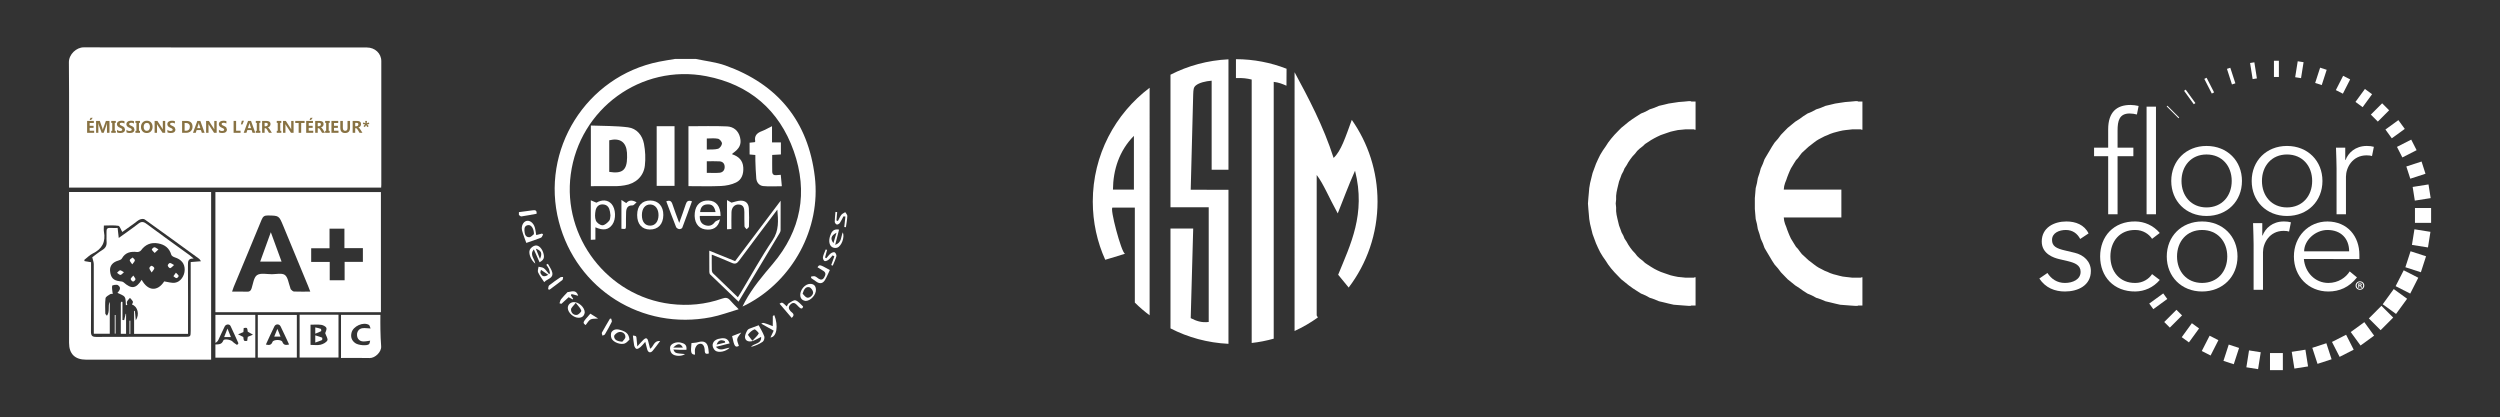 <?xml version="1.0" encoding="utf-8"?>
<!-- Generator: Adobe Illustrator 16.0.0, SVG Export Plug-In . SVG Version: 6.00 Build 0)  -->
<!DOCTYPE svg PUBLIC "-//W3C//DTD SVG 1.1//EN" "http://www.w3.org/Graphics/SVG/1.1/DTD/svg11.dtd">
<svg version="1.1" id="圖層_1" xmlns="http://www.w3.org/2000/svg" xmlns:xlink="http://www.w3.org/1999/xlink" x="0px" y="0px"
	 width="510.334px" height="85.223px" viewBox="0 0 510.334 85.223" enable-background="new 0 0 510.334 85.223"
	 xml:space="preserve">
<rect x="0" y="0" width="510.334" height="85.223" fill="#333333" stroke="none"/>
<g>
	<path fill="#FFFFFF" d="M142.075,12.037c1.996,0.428,4.066,0.642,5.97,1.319c10.713,3.82,16.93,11.397,18.284,22.716
		c1.265,10.576-4.506,21.19-13.944,26.108c-0.195,0.102-0.398,0.19-0.816,0.395c0.23-0.461,0.357-0.729,0.504-0.992
		c1.535-2.84,3.599-5.262,5.687-7.727c5.75-6.787,7.233-14.631,4.27-23.009c-2.979-8.409-9.08-13.611-17.861-15.299
		C130.885,13,118.301,22.206,116.51,35.59c-1.718,12.832,7.549,24.87,20.356,26.454c3.605,0.445,7.144,0.111,10.57-1.098
		c0.676-0.238,1.141-0.199,1.609,0.357c0.475,0.569,1.026,1.079,1.746,1.821c-1.949,0.572-3.769,1.265-5.642,1.629
		c-14.07,2.747-27.459-5.676-31.065-19.488c-3.832-14.655,5.567-29.68,20.44-32.669c1.078-0.218,2.166-0.375,3.254-0.561
		C139.213,12.037,140.642,12.037,142.075,12.037z"/>
	<path fill="#FFFFFF" d="M105.926,43.304c0.92-0.121,1.846-0.242,2.771-0.369c0.492-0.066,0.928-0.074,0.836,0.701
		c-1.022,0.186-2.062,0.391-3.106,0.545c-0.15,0.021-0.332-0.188-0.5-0.291C105.926,43.695,105.926,43.5,105.926,43.304z"/>
	<path fill="#FFFFFF" d="M140.536,37.998c0-4.127,0-8.145,0-12.23c2.646,0,5.273-0.086,7.89,0.036
		c1.311,0.062,2.311,0.865,2.639,2.234c0.34,1.404-0.09,2.282-1.496,3.258c-0.049,0.033-0.065,0.107-0.119,0.194
		c1.314,0.426,2.183,1.235,2.277,2.687c0.08,1.299-0.291,2.49-1.459,3.067c-0.93,0.456-2.043,0.672-3.086,0.724
		C145.013,38.072,142.833,37.998,140.536,37.998z M144.282,35.283c0.922,0,1.763,0.056,2.586-0.017
		c0.648-0.059,1.062-0.491,1.062-1.179c0.004-0.688-0.387-1.111-1.06-1.151c-0.852-0.051-1.713-0.014-2.59-0.014
		C144.282,33.729,144.282,34.436,144.282,35.283z M144.282,30.527c0.828-0.038,1.595,0.042,2.285-0.156
		c0.363-0.104,0.791-0.684,0.81-1.067c0.02-0.329-0.457-0.911-0.802-0.982c-0.729-0.153-1.512-0.047-2.293-0.047
		C144.282,29.045,144.282,29.687,144.282,30.527z"/>
	<path fill="#FFFFFF" d="M120.615,38.004c0-4.157,0-8.156,0-12.38c2.556,0.104,5.09,0.047,7.582,0.365
		c1.789,0.229,2.935,1.632,3.26,3.369c0.275,1.445,0.351,2.984,0.183,4.445c-0.254,2.222-1.916,3.698-4.142,4.032
		c-0.512,0.078-1.03,0.154-1.547,0.16C124.197,38.016,122.447,38.004,120.615,38.004z M124.365,35.086
		c2.672,0.428,3.613-0.356,3.644-2.943c0.002-0.325,0.006-0.652-0.021-0.977c-0.154-2.167-1.43-3.068-3.623-2.529
		C124.365,30.763,124.365,32.903,124.365,35.086z"/>
	<path fill="#FFFFFF" d="M157.594,25.76c0,1.193,0,2.21,0,3.307c0.674,0,1.217,0,1.813,0c0,0.845,0,1.609,0,2.46
		c-0.555,0.03-1.125,0.062-1.776,0.1c0,1.156-0.021,2.287,0.004,3.417c0.012,0.579,0.362,0.787,0.918,0.705
		c0.246-0.037,0.498-0.04,0.828-0.063c0.067,0.753,0.133,1.446,0.219,2.329c-1.32,0-2.576,0.089-3.801-0.031
		c-0.797-0.078-1.332-0.727-1.414-1.539c-0.117-1.19-0.138-2.392-0.188-3.589c-0.016-0.385-0.006-0.771-0.006-1.215
		c-0.399-0.037-0.744-0.069-1.174-0.108c0-0.782,0-1.566,0-2.402c0.369-0.039,0.719-0.074,1.051-0.109
		c0.039-0.071,0.113-0.132,0.103-0.179c-0.23-1.141,0.356-1.705,1.354-2.074C156.177,26.52,156.784,26.156,157.594,25.76z"/>
	<path fill="#FFFFFF" d="M134.051,25.757c1.235,0,2.403,0,3.646,0c0,4.042,0,8.088,0,12.189c-1.195,0-2.383,0-3.646,0
		C134.051,33.891,134.051,29.871,134.051,25.757z"/>
	<path fill="#FFFFFF" d="M150.758,61.578c-1.979-1.891-3.881-3.707-5.771-5.532c-0.121-0.116-0.188-0.344-0.188-0.52
		c-0.021-1.396-0.015-2.793-0.015-4.355c1.81,0.729,3.502,1.414,5.279,2.132c3.078-4.084,6.152-8.162,9.293-12.328
		c0,2.114,0.002,4.082-0.012,6.049c0,0.184-0.088,0.383-0.187,0.547C156.392,52.195,153.616,56.817,150.758,61.578z M158.681,42.789
		c-2.613,3.478-5.246,6.941-7.828,10.443c-0.453,0.615-0.832,0.721-1.516,0.408c-1.279-0.586-2.599-1.076-4.045-1.664
		c0,1.196-0.011,2.196,0.014,3.196c0.004,0.205,0.094,0.466,0.233,0.604c1.664,1.625,3.349,3.235,5.082,4.905
		c0.236-0.382,0.435-0.677,0.613-0.978c2.137-3.561,4.146-7.209,6.465-10.65C159.056,47.047,158.868,44.992,158.681,42.789z"/>
	<path fill="#FFFFFF" d="M121.54,46.402c0,0.836,0,1.637,0,2.508c-0.344,0.017-0.614,0.027-0.938,0.043c0-2.66,0-5.254,0-8.066
		c0.41,0.178,0.727,0.311,1.148,0.488c1.137-0.668,2.299-0.612,3.082,0.254c0.883,0.978,0.965,3.103,0.163,4.22
		C124.224,46.926,123.17,47.109,121.54,46.402z M124.615,43.953c-0.043-0.322-0.069-0.547-0.104-0.77
		c-0.129-0.767-0.486-1.353-1.318-1.447c-0.893-0.104-1.451,0.426-1.611,1.213c-0.133,0.67-0.184,1.455,0.052,2.066
		c0.176,0.453,0.86,0.965,1.332,0.973c0.463,0.012,1.024-0.502,1.389-0.922C124.594,44.789,124.552,44.273,124.615,43.953z"/>
	<path fill="#FFFFFF" d="M142.853,44.078c-0.047,1.021,0.324,1.642,1.113,1.898c0.766,0.246,1.444,0.086,1.965-0.648
		c0.172-0.238,0.576-0.312,1.047-0.551c-0.332,1.666-1.469,2.312-3.102,2.039c-1.438-0.242-2.242-1.566-2.048-3.363
		c0.181-1.684,1.207-2.592,2.849-2.518c1.526,0.068,2.416,1.188,2.416,3.143C145.708,44.078,144.323,44.078,142.853,44.078z
		 M146.072,43.289c-0.242-1.199-0.699-1.608-1.668-1.569c-0.912,0.041-1.391,0.534-1.488,1.569
		C143.943,43.289,144.97,43.289,146.072,43.289z"/>
	<path fill="#FFFFFF" d="M132.659,46.851c-1.633-0.017-2.602-1.123-2.592-2.97c0.004-1.889,1.004-2.972,2.715-2.949
		c1.617,0.021,2.644,1.181,2.625,2.968C135.386,45.758,134.359,46.863,132.659,46.851z M131.032,43.91
		c-0.006,1.359,0.633,2.164,1.711,2.152c1.004-0.01,1.656-0.826,1.683-2.104c0.022-1.295-0.662-2.201-1.683-2.217
		C131.697,41.724,131.036,42.562,131.032,43.91z"/>
	<path fill="#FFFFFF" d="M148.407,40.837c0.402,0.233,0.711,0.409,0.916,0.53c0.611-0.143,1.217-0.39,1.832-0.407
		c1.049-0.03,1.646,0.532,1.713,1.587c0.07,1.23,0.058,2.47,0.021,3.703c-0.006,0.185-0.312,0.361-0.48,0.541
		c-0.149-0.196-0.422-0.389-0.434-0.592c-0.049-0.973-0.012-1.949-0.027-2.926c-0.008-0.767-0.153-1.461-1.112-1.527
		c-0.836-0.059-1.476,0.56-1.513,1.547c-0.043,1.131-0.012,2.267-0.012,3.461c-0.336,0.021-0.584,0.031-0.902,0.047
		C148.407,44.859,148.407,42.961,148.407,40.837z"/>
	<path fill="#FFFFFF" d="M136.01,41.096c0.723-0.277,1.059-0.053,1.27,0.622c0.396,1.229,0.875,2.428,1.371,3.782
		c0.484-1.369,0.943-2.575,1.336-3.803c0.195-0.603,0.492-0.878,1.267-0.604c-0.652,1.8-1.293,3.607-1.98,5.398
		c-0.059,0.158-0.43,0.307-0.629,0.275c-0.234-0.031-0.555-0.22-0.635-0.422C137.316,44.609,136.676,42.853,136.01,41.096z"/>
	<path fill="#FFFFFF" d="M126.855,46.699c0-1.863,0-3.734,0-5.884c0.408,0.264,0.67,0.435,0.99,0.646
		c0.401-0.504,1.055-0.771,2.106-0.159c-0.33,0.264-0.584,0.637-0.828,0.629c-0.975-0.039-1.266,0.543-1.311,1.325
		c-0.057,0.939-0.012,1.882-0.031,2.822C127.767,46.787,127.758,46.787,126.855,46.699z"/>
	<path fill="#FFFFFF" d="M155.372,68.77c-0.655,0.328-1.176,0.668-1.741,0.846c-0.63,0.193-1.38,0.078-1.531-0.614
		c-0.107-0.484,0.188-1.13,0.477-1.603c0.164-0.277,0.65-0.379,1.004-0.527c0.363-0.155,0.744-0.276,1.294-0.477
		c0.354,0.68,0.836,1.438,1.141,2.26c0.111,0.299-0.062,0.924-0.316,1.103c-0.709,0.496-1.52,0.836-2.408,1.062
		C153.888,70.024,155.47,70.285,155.372,68.77z M153.588,69.563c0.596-0.648,1.051-1.016,1.293-1.492
		c0.059-0.115-0.705-0.903-0.879-0.836c-0.511,0.195-0.97,0.621-1.298,1.068C152.631,68.406,153.146,68.949,153.588,69.563z"/>
	<path fill="#FFFFFF" d="M109.463,47.986c0.391-0.1,0.784-0.203,1.18-0.307c0.074,0.061,0.147,0.118,0.223,0.18
		c-0.143,0.229-0.229,0.582-0.434,0.662c-0.982,0.396-1.992,0.721-2.996,1.067c-0.305-0.877-0.65-1.688-0.863-2.534
		c-0.223-0.888,0.228-1.767,0.867-1.949c0.654-0.187,1.406,0.326,1.711,1.254C109.316,46.867,109.357,47.414,109.463,47.986z
		 M108.991,47.793c0.029-1.062-0.521-1.862-1.08-1.844c-0.653,0.021-0.895,0.465-0.86,1.055c0.043,0.664,0.139,1.416,0.973,1.423
		C108.4,48.426,108.775,47.945,108.991,47.793z"/>
	<path fill="#FFFFFF" d="M131.722,69.78c-0.412,0.463-0.666,0.808-0.982,1.074c-0.227,0.189-0.569,0.412-0.805,0.361
		c-0.209-0.043-0.422-0.435-0.479-0.699c-0.133-0.664-0.178-1.346-0.26-2.027c0.711,0.099,0.707,0.099,0.756,0.734
		c0.035,0.438,0.088,0.871,0.146,1.488c0.516-0.56,0.862-0.982,1.258-1.361c0.428-0.414,0.793-0.432,0.953,0.26
		c0.125,0.523,0.266,1.041,0.406,1.58c0.737-0.42,0.694-1.67,2.051-1.588c-0.592,0.781-1.023,1.418-1.523,1.996
		c-0.45,0.52-0.922,0.395-1.123-0.262C131.982,70.88,131.883,70.41,131.722,69.78z"/>
	<path fill="#FFFFFF" d="M160.603,62.555c0.141-0.228,0.221-0.521,0.414-0.638c0.438-0.27,1.027-0.729,1.387-0.608
		c0.584,0.203,1.043,0.801,1.535,1.254c0.031,0.029-0.09,0.309-0.195,0.375c-0.098,0.059-0.312,0.026-0.41-0.051
		c-0.25-0.199-0.475-0.441-0.694-0.677c-0.402-0.418-0.82-0.512-1.267-0.069c-0.44,0.438-0.457,0.848-0.026,1.352
		c0.285,0.338,1.121,0.656,0.266,1.402c-0.854-1-1.664-1.945-2.479-2.902C159.676,61.66,159.676,61.66,160.603,62.555z"/>
	<path fill="#FFFFFF" d="M170.49,49.984c1.379-0.467,1.156-1.678,1.556-2.559c0.418,0.973-0.242,2.807-1.138,3.129
		c-0.27,0.098-0.649,0.073-0.916-0.045c-0.688-0.314-0.897-1.257-0.537-2.349c0.263-0.799,0.64-1.506,1.828-1.291
		C171.023,47.89,170.779,48.845,170.49,49.984z M170.758,47.508c-1.142,0.597-1.295,1.234-0.627,2.125
		C170.333,48.945,170.517,48.332,170.758,47.508z"/>
	<path fill="#FFFFFF" d="M109.267,53.812c-0.842-0.65-1.457-2.074-1.111-2.836c0.178-0.386,0.689-0.781,1.107-0.854
		c0.746-0.135,1.457,0.679,1.703,1.715c0.192,0.826,0.012,1.248-0.824,1.705c-0.379-0.852-0.756-1.696-1.168-2.629
		C108.032,52.004,109.142,52.84,109.267,53.812z M110.232,52.859c0.512-1.168,0.277-1.695-0.852-2.103
		C109.665,51.461,109.907,52.06,110.232,52.859z"/>
	<path fill="#FFFFFF" d="M128.491,69.328c-0.225,0.195-0.533,0.613-0.938,0.781c-0.83,0.334-2.34-0.209-2.715-1.016
		c-0.181-0.383-0.191-1.09,0.051-1.383c0.565-0.693,1.403-0.5,2.151-0.224C127.763,67.751,128.385,68.149,128.491,69.328z
		 M127.032,69.755c0.164-0.234,0.627-0.603,0.633-0.974c0.005-0.723-0.643-1.098-1.272-1.008c-0.396,0.06-1.023,0.551-1.027,0.855
		C125.359,69.363,125.988,69.68,127.032,69.755z"/>
	<path fill="#FFFFFF" d="M164.474,61.438c-0.641-0.09-1.103-0.435-1.117-1.234c-0.016-1.074,1-2.24,1.994-2.254
		c0.795-0.012,1.189,0.426,1.207,1.195C166.594,60.172,165.508,61.397,164.474,61.438z M163.842,59.951
		c0.227,0.219,0.487,0.639,0.854,0.789c0.521,0.213,1.383-0.514,1.285-1.119c-0.062-0.381-0.465-0.93-0.799-0.996
		C164.484,58.487,164.103,59.037,163.842,59.951z"/>
	<path fill="#FFFFFF" d="M112.275,55.84c-0.07-0.312-0.094-0.647-0.219-0.938c-0.131-0.309-0.359-0.574-0.543-0.855
		c0.108-0.065,0.213-0.135,0.324-0.2c0.312,0.596,0.772,1.157,0.901,1.791c0.248,1.219-1.055,1.268-1.646,1.958
		c-0.451-0.695-0.935-1.313-1.252-2.005c-0.142-0.303,0.055-0.758,0.098-1.145c0.367,0.096,0.805,0.098,1.084,0.309
		c0.402,0.304,0.686,0.763,1.018,1.152C112.118,55.883,112.197,55.863,112.275,55.84z M111.915,56.097
		c-0.623-0.427-1.051-0.72-1.483-1.013c-0.039,0.228-0.185,0.509-0.099,0.672C110.583,56.238,110.904,56.719,111.915,56.097z"/>
	<path fill="#FFFFFF" d="M148.935,70.098c-0.902,0.227-1.771,0.443-2.785,0.699c0.883,1.055,1.857,0.239,2.801,0.188
		c-0.754,0.781-2.299,1.109-2.959,0.572c-0.313-0.256-0.588-0.846-0.521-1.219c0.16-0.881,0.93-1.17,1.748-1.271
		C147.991,68.969,148.638,69.117,148.935,70.098z M146.282,70.348c0.586-0.141,1.166-0.277,1.754-0.418
		c-0.026-0.098-0.049-0.199-0.069-0.297C147.271,69.321,146.652,69.344,146.282,70.348z"/>
	<path fill="#FFFFFF" d="M140.12,71.408c-0.518,0-0.967,0.007-1.412-0.002c-0.409-0.01-0.817-0.039-1.266-0.062
		c0.367,0.762,0.367,0.762,2.398,0.934c-0.629,0.488-2.125,0.508-2.699-0.115c-0.287-0.305-0.426-0.936-0.336-1.35
		c0.156-0.688,1.25-1.09,2.146-0.881C139.631,70.091,140.275,70.341,140.12,71.408z M137.435,70.953c0.783,0,1.367,0,1.961,0
		C138.95,70.067,138.333,70.02,137.435,70.953z"/>
	<path fill="#FFFFFF" d="M119.368,63.75c-0.082,0.644-0.442,1.103-1.237,1.117c-1.021,0.023-2.188-1.016-2.224-1.967
		c-0.026-0.674,0.519-1.213,1.234-1.232C118.131,61.645,119.342,62.723,119.368,63.75z M117.529,61.817
		c-0.483,0.645-0.961,0.996-0.965,1.35c-0.01,0.679,0.512,1.203,1.203,1.113c0.352-0.045,0.953-0.666,0.893-0.869
		C118.517,62.914,118.056,62.51,117.529,61.817z"/>
	<path fill="#FFFFFF" d="M166.877,54.556c0.416-0.601,0.416-0.601,2.52,0.565c-0.324,0.679-0.604,1.388-0.988,2.034
		c-0.416,0.695-1.022,0.855-1.729,0.365c-0.371-0.258-0.742-0.517-1.109-0.771c0-0.102,0.008-0.198,0.008-0.301
		c0.259-0.02,0.531-0.115,0.759-0.047c0.27,0.082,0.495,0.301,0.737,0.465c0.453,0.31,0.863,0.289,1.152-0.209
		c0.273-0.469,0.473-0.963-0.137-1.352C167.704,55.062,167.316,54.828,166.877,54.556z"/>
	<path fill="#FFFFFF" d="M141.877,72.399c-0.826-0.035-0.927-0.412-0.724-2.367c0.439-0.055,0.892-0.051,1.303-0.176
		c1.308-0.387,1.99,0.037,2.154,1.396c0.035,0.284,0.06,0.573,0.09,0.895c-0.938,0.32-0.801-0.395-0.862-0.895
		c-0.125-0.923-0.619-1.312-1.347-0.949c-0.274,0.141-0.504,0.539-0.592,0.862C141.799,71.524,141.877,71.932,141.877,72.399z"/>
	<path fill="#FFFFFF" d="M157.275,68.891c0.223-0.465,0.43-0.908,0.656-1.391c-0.887-0.5-1.691-0.953-2.535-1.431
		c0.396-0.248,0.396-0.248,2.348,0.513c0-0.664-0.008-1.359,0.015-2.056c0-0.066,0.194-0.125,0.307-0.191
		C158.931,66.501,158.549,68.824,157.275,68.891z"/>
	<path fill="#FFFFFF" d="M172.181,44.17c-0.242,0.451-0.455,0.92-0.738,1.339c-0.127,0.18-0.436,0.362-0.619,0.325
		c-0.178-0.037-0.424-0.352-0.424-0.545c0-0.676,0.09-1.352,0.146-2.026c0.12,0.01,0.233,0.02,0.352,0.026
		c-0.051,0.572-0.104,1.146-0.152,1.719c0.099,0.033,0.199,0.066,0.302,0.101c0.229-0.422,0.412-0.881,0.698-1.256
		c0.188-0.242,0.527-0.371,0.798-0.547c0.149,0.26,0.438,0.526,0.426,0.782c-0.035,0.769-0.185,1.525-0.289,2.291
		c-0.113-0.016-0.229-0.022-0.336-0.039c0.078-0.715,0.156-1.43,0.233-2.147C172.443,44.183,172.314,44.176,172.181,44.17z"/>
	<path fill="#FFFFFF" d="M169.967,52.135c-0.275,0.299-0.513,0.639-0.824,0.877c-0.23,0.176-0.633,0.362-0.832,0.271
		c-0.199-0.094-0.375-0.549-0.324-0.799c0.107-0.539,0.371-1.045,0.568-1.564c0.096,0.029,0.186,0.06,0.279,0.091
		c-0.144,0.521-0.279,1.045-0.414,1.563c0.09,0.047,0.174,0.088,0.266,0.133c0.289-0.326,0.539-0.694,0.873-0.961
		c0.225-0.172,0.646-0.34,0.826-0.24c0.209,0.115,0.408,0.568,0.348,0.808c-0.174,0.656-0.479,1.276-0.74,1.914
		c-0.104-0.039-0.209-0.078-0.313-0.117c0.211-0.598,0.426-1.195,0.639-1.793C170.2,52.254,170.083,52.195,169.967,52.135z"/>
	<path fill="#FFFFFF" d="M114.217,61.918c0.1-0.28,0.143-0.608,0.319-0.834c0.354-0.463,0.779-0.873,1.332-1.467
		c0.523,0.055,1.707-0.734,2.16,0.764c-0.488-0.131-0.926-0.245-1.363-0.36c-0.041,0.094-0.077,0.188-0.116,0.281
		c0.147,0.229,0.301,0.465,0.452,0.694c-0.026,0.043-0.062,0.082-0.09,0.125c-0.26-0.139-0.512-0.276-0.832-0.449
		c-0.485,0.439-0.985,0.896-1.479,1.349C114.47,61.985,114.342,61.953,114.217,61.918z"/>
	<path fill="#FFFFFF" d="M111.883,59.043c0.069-0.27,0.043-0.647,0.221-0.789c0.727-0.59,1.504-1.118,2.281-1.643
		c0.141-0.096,0.373-0.049,0.565-0.068c-0.047,0.211-0.02,0.513-0.151,0.613c-0.855,0.684-1.748,1.326-2.623,1.98
		C112.075,59.106,111.982,59.074,111.883,59.043z"/>
	<path fill="#FFFFFF" d="M124.758,65.033c0.045,0.226,0.2,0.507,0.119,0.67c-0.429,0.867-0.898,1.712-1.394,2.548
		c-0.08,0.137-0.328,0.18-0.496,0.268c-0.045-0.209-0.194-0.471-0.119-0.615c0.519-0.961,1.084-1.897,1.64-2.844
		C124.594,65.052,124.67,65.044,124.758,65.033z"/>
	<path fill="#FFFFFF" d="M149.448,68.604c0.654-0.25,1.197-0.461,1.867-0.721c-0.35,0.541-0.762,0.916-0.824,1.34
		c-0.061,0.434,0.217,0.92,0.342,1.383C150.083,71.009,149.877,70.708,149.448,68.604z"/>
	<path fill="#FFFFFF" d="M119.552,66.36c-0.67-0.492-0.656-0.516,0.955-2.332c0.494,0.312,0.983,0.621,1.586,1
		c-0.638,0.062-1.168-0.02-1.549,0.188C120.15,65.428,119.911,65.923,119.552,66.36z"/>
</g>
<g>
	<path fill="#FFFFFF" d="M344.752,20.644h0.174h0.168l0.17,0.079h0.172h0.18h0.16h0.178h0.168v5.756h-0.168l-0.178-0.077h-0.16
		h-0.18h-0.172h-0.17h-0.168h-0.174h-0.693l-0.771,0.077l-0.768,0.072l-0.775,0.166l-0.686,0.157l-0.689,0.231l-0.684,0.235
		l-0.678,0.237l-0.691,0.323l-0.606,0.312l-0.677,0.384l-0.606,0.399l-0.603,0.393l-0.51,0.479l-0.604,0.47l-0.513,0.479
		l-0.422,0.546l-0.522,0.56l-0.423,0.549l-0.43,0.63l-0.354,0.631l-0.422,0.633l-0.255,0.624l-0.348,0.638l-0.254,0.709
		l-0.267,0.711l-0.172,0.709l-0.17,0.705l-0.168,0.79l-0.088,0.718v0.787l-0.084,0.784l0.084,0.785v0.789l0.088,0.713l0.168,0.783
		l0.17,0.711l0.172,0.711l0.267,0.715l0.254,0.711l0.348,0.625l0.255,0.633l0.422,0.63l0.354,0.635l0.43,0.631l0.423,0.549
		l0.522,0.553l0.422,0.548l0.513,0.483l0.604,0.465l0.51,0.478l0.603,0.396l0.606,0.39l0.677,0.405l0.606,0.31l0.691,0.312
		l0.678,0.24l0.684,0.236l0.689,0.233l0.686,0.161l0.775,0.156l0.768,0.074l0.771,0.082h0.693h0.174h0.168h0.17h0.172h0.18h0.16
		l0.178-0.082h0.168v5.764h-0.168h-0.178h-0.16h-0.18h-0.172l-0.17,0.076h-0.168h-0.174l-1.031-0.076l-1.035-0.08l-1.021-0.08
		l-1.041-0.235l-0.938-0.232l-1.033-0.242l-0.942-0.396l-0.938-0.312l-0.854-0.469l-0.949-0.402l-0.863-0.551l-0.852-0.551
		l-0.769-0.56l-0.771-0.627l-0.777-0.623l-0.688-0.713l-0.681-0.709l-0.69-0.793l-0.599-0.785l-0.512-0.793l-0.602-0.864
		l-0.523-0.865l-0.426-0.867l-0.424-0.945l-0.351-0.948l-0.35-0.949l-0.252-1.021l-0.252-1.028l-0.174-1.021l-0.087-1.026
		l-0.094-1.023l-0.082-1.105l0.082-1.104l0.094-1.024l0.087-1.021l0.174-1.028l0.252-1.023l0.252-1.022l0.35-0.948l0.351-0.953
		l0.424-0.939l0.426-0.865l0.523-0.868l0.602-0.867l0.512-0.793l0.599-0.779l0.69-0.804l0.681-0.706l0.688-0.702l0.777-0.634
		l0.771-0.632l0.769-0.552l0.852-0.557l0.863-0.551l0.949-0.396l0.854-0.468l0.938-0.314l0.942-0.396l1.033-0.238l0.938-0.231
		l1.041-0.159l1.021-0.153l1.035-0.08L344.752,20.644z M378.814,20.644h0.174h0.166l0.168,0.079h0.181h0.174h0.17h0.172h0.164v5.756
		h-0.164l-0.172-0.077h-0.17h-0.174h-0.181h-0.168h-0.166h-0.174h-0.689l-0.682,0.077l-0.686,0.072l-0.607,0.085l-0.684,0.15
		l-0.599,0.156l-0.604,0.163l-0.681,0.236l-0.52,0.236l-0.598,0.238l-0.603,0.313l-0.606,0.315l-0.507,0.313l-0.524,0.395
		l-0.506,0.395l-0.517,0.398l-0.43,0.39l-0.518,0.479l-0.429,0.389l-0.43,0.556l-0.342,0.475l-0.435,0.474l-0.342,0.545l-0.34,0.559
		l-0.34,0.553l-0.258,0.552l-0.263,0.627l-0.244,0.632l-0.188,0.553l-0.252,0.633l-0.176,0.632l-0.086,0.705h11.758v5.688h-11.758
		l0.086,0.704l0.176,0.628l0.252,0.631l0.188,0.555l0.244,0.629l0.263,0.633l0.258,0.552l0.34,0.551l0.34,0.555l0.342,0.551
		l0.435,0.478l0.342,0.471l0.43,0.551l0.429,0.39l0.518,0.483l0.43,0.396l0.517,0.385l0.506,0.397l0.524,0.392l0.507,0.322
		l0.606,0.309l0.603,0.318l0.598,0.235l0.52,0.24l0.681,0.236l0.604,0.153l0.599,0.16l0.684,0.159l0.607,0.078l0.686,0.074
		l0.682,0.082h0.689h0.174h0.166h0.168h0.181h0.174h0.17l0.172-0.082h0.164v5.764h-0.164h-0.172h-0.17h-0.174h-0.181l-0.168,0.076
		h-0.166h-0.174l-1.113-0.076l-1.024-0.08l-1.033-0.08l-1.031-0.235l-0.951-0.232l-1.021-0.242l-0.941-0.396l-0.944-0.312
		l-0.863-0.469l-0.938-0.402l-0.856-0.551l-0.771-0.551l-0.864-0.56l-0.771-0.627l-0.773-0.623l-0.688-0.713l-0.684-0.709
		l-0.599-0.793l-0.69-0.785l-0.517-0.793l-0.512-0.864l-0.516-0.865l-0.513-0.867l-0.342-0.945l-0.43-0.948l-0.256-0.949
		l-0.347-1.021l-0.174-1.028l-0.258-1.021l-0.086-1.027l-0.088-1.022v-1.105v-1.104l0.088-1.024l0.086-1.021l0.258-1.028
		l0.174-1.023l0.347-1.022l0.256-0.948l0.43-0.953l0.342-0.939l0.513-0.865l0.516-0.868l0.512-0.867l0.517-0.793l0.69-0.779
		l0.599-0.804l0.684-0.706l0.688-0.702l0.773-0.634l0.771-0.632l0.864-0.552l0.771-0.557l0.856-0.551l0.938-0.396l0.863-0.468
		l0.944-0.314l0.941-0.396l1.021-0.238l0.951-0.231l1.031-0.159l1.033-0.153l1.024-0.08L378.814,20.644z"/>
	<path fill="#FFFFFF" d="M252.299,12.08c3.637,0.006,7.121,0.702,10.332,1.952c0,0.885-0.021,2.555-0.021,3.466
		c-0.787-0.351-1.547-0.662-2.602-0.786v52.424c-1.457,0.406-2.959,0.709-4.496,0.877V16.239c-0.98-0.233-1.787-0.353-3.215-0.303
		L252.299,12.08L252.299,12.08z M250.771,70.186c-4.246-0.205-8.262-1.307-11.836-3.152V46.649h4.637l-0.508,18.292
		c1.133,0.58,2.203,0.967,3.676,0.783V46.649v-0.066v-0.045v-0.024v-0.064v-0.074v-0.063v-0.07v-0.07v-0.062v-0.066v-0.067v-0.068
		v-0.07v-0.018v-0.054v-0.072v-0.064v-0.067V45.5v-0.051v-0.012v-0.074v-0.07v-0.062v-0.082v-0.062v-0.01v-0.055v-0.066v-0.067
		v-0.068v-0.066v-0.036v-0.037v-0.064v-0.061V44.48v-0.062v-0.055v-0.014v-0.062v-0.082v-0.065v-0.066v-0.062v-0.021V43.94v-0.066
		v-0.065v-0.066v-0.074v-0.047v-0.016v-0.07v-0.078v-0.061v-0.064v-0.066v-0.009v-0.065v-0.062v-0.071V43v-0.071v-0.035v-0.58
		h-7.805V15.251c3.574-1.831,7.59-2.939,11.836-3.142v22.543h-3.432V16.471c-1.246,0.097-2.568,0.42-3.232,0.974
		c-0.477,0.401-0.492,0.821-0.535,1.805c-0.151,6.502-0.332,12.986-0.508,19.487c2.582,0,5.141,0.002,7.707,0.002V70.186
		L250.771,70.186z M264.267,14.744c2.781,5.158,5.883,10.967,7.965,17.493c1.535-1.405,2.428-4.257,3.715-7.768
		c3.312,4.711,5.254,10.469,5.254,16.676c0,6.593-2.184,12.675-5.891,17.554l-2.145-2.618c2.477-6.104,5.688-12.362,3.444-21.234
		c-1.348,3.013-2.508,6.172-3.531,8.716c-1.772-3.201-2.989-6.185-4.297-7.837v28.666l0.24,0.414c-1.49,1.07-3.076,1.99-4.756,2.764
		L264.267,14.744L264.267,14.744z M234.676,64.367c-1.06-0.799-2.076-1.652-3.019-2.602V42.375h-4.526
		c-0.724-0.16,1.832,9.328,2.473,9.345c0.539,0-2.195,0.762-3.988,1.309c-1.637-3.615-2.543-7.646-2.543-11.882
		c0-9.496,4.56-17.925,11.604-23.229L234.676,64.367L234.676,64.367z M227.191,38.699h4.279V27.73
		C228.456,30.773,227.226,34.702,227.191,38.699"/>
	<g>
		<path fill="#FFFFFF" d="M435.49,31.885h-3.223v11.854h-1.918V31.885h-2.879v-1.743h2.879v-3.721c0-3.604,1.801-4.998,4.559-4.998
			c0.549,0,1.105,0.09,1.656,0.205l-0.348,1.744c-0.466-0.117-0.99-0.206-1.48-0.206c-2.121,0-2.469,1.512-2.469,3.488v3.486h3.223
			V31.885z"/>
		<rect x="438.189" y="21.771" fill="#FFFFFF" width="1.918" height="21.967"/>
		<path fill="#FFFFFF" d="M450.426,44.088c-4.209,0-7.201-3.052-7.201-7.147s2.992-7.148,7.201-7.148
			c4.25,0,7.233,3.053,7.233,7.148S454.676,44.088,450.426,44.088 M450.426,31.535c-3.138,0-5.109,2.354-5.109,5.404
			c0,3.052,1.973,5.404,5.109,5.404c3.168,0,5.143-2.354,5.143-5.404C455.568,33.888,453.594,31.535,450.426,31.535"/>
		<path fill="#FFFFFF" d="M466.853,44.088c-4.219,0-7.207-3.052-7.207-7.147s2.988-7.148,7.207-7.148
			c4.24,0,7.236,3.053,7.236,7.148S471.094,44.088,466.853,44.088 M466.853,31.535c-3.137,0-5.113,2.354-5.113,5.404
			c0,3.052,1.978,5.404,5.113,5.404c3.164,0,5.139-2.354,5.139-5.404S470.017,31.535,466.853,31.535"/>
		<path fill="#FFFFFF" d="M476.97,34.382c0-1.218-0.062-2.266-0.117-4.24h1.891v2.525h0.06c0.547-1.449,1.973-2.876,4.354-2.876
			c0.554,0,1.021,0.061,1.429,0.178l-0.38,1.887c-0.229-0.089-0.582-0.144-1.102-0.144c-2.906,0-4.215,2.524-4.215,4.357v7.669
			h-1.918L476.97,34.382L476.97,34.382z"/>
		<path fill="#FFFFFF" d="M424.638,48.781c-0.582-1.104-1.539-1.834-2.938-1.834c-1.336,0-2.812,0.582-2.812,2.037
			c0,1.277,0.895,1.742,2.67,2.149l1.943,0.464c1.891,0.438,3.315,1.805,3.315,3.719c0,2.965-2.643,4.188-5.291,4.188
			c-2.057,0-3.955-0.729-5.229-2.647l1.653-1.133c0.791,1.223,1.974,2.035,3.574,2.035c1.572,0,3.199-0.696,3.199-2.266
			c0-1.367-1.168-1.832-2.584-2.18l-1.863-0.438c-0.928-0.229-3.486-0.987-3.486-3.571c0-2.818,2.472-4.097,5.025-4.097
			c1.891,0,3.66,0.668,4.533,2.441L424.638,48.781z"/>
		<path fill="#FFFFFF" d="M439.31,48.752c-0.635-0.989-1.885-1.805-3.396-1.805c-3.168-0.057-5.112,2.297-5.112,5.408
			c0,3.106,1.944,5.461,5.112,5.403c1.511,0,2.761-0.812,3.396-1.802l1.572,1.192c-1.334,1.565-3.144,2.324-4.967,2.354
			c-4.449,0.052-7.207-3.055-7.207-7.148c0-4.103,2.758-7.207,7.207-7.148c1.823,0.027,3.633,0.785,4.967,2.353L439.31,48.752z"/>
		<path fill="#FFFFFF" d="M449.517,59.504c-4.211,0-7.207-3.055-7.207-7.148c0-4.103,2.996-7.148,7.207-7.148
			c4.24,0,7.234,3.047,7.234,7.148C456.752,56.449,453.758,59.504,449.517,59.504 M449.517,46.947c-3.141,0-5.113,2.355-5.113,5.408
			c0,3.047,1.974,5.403,5.113,5.403c3.168,0,5.143-2.356,5.143-5.403C454.659,49.302,452.685,46.947,449.517,46.947"/>
		<path fill="#FFFFFF" d="M460.036,49.797c0-1.221-0.059-2.268-0.11-4.243h1.881v2.528h0.062c0.547-1.449,1.978-2.875,4.355-2.875
			c0.555,0,1.016,0.056,1.426,0.172l-0.375,1.892c-0.238-0.086-0.588-0.146-1.104-0.146c-2.906,0-4.218,2.527-4.218,4.355v7.672
			h-1.916V49.797z"/>
		<path fill="#FFFFFF" d="M470.299,52.875c0.229,2.734,2.295,4.883,4.994,4.883c2.036,0,3.604-1.135,4.358-2.355l1.486,1.221
			c-1.598,2.037-3.603,2.881-5.846,2.881c-4.035,0-7.029-3.055-7.029-7.148c0-4.103,2.994-7.148,6.856-7.148
			c4.132,0.027,6.511,3.078,6.511,6.799v0.869H470.299L470.299,52.875z M479.54,51.308c0-2.59-1.659-4.361-4.42-4.361
			c-2.498,0-4.77,2.123-4.77,4.361H479.54z"/>
		
			<rect x="483.998" y="63.365" transform="matrix(0.707 -0.708 0.708 0.707 96.513 362.874)" fill="#FFFFFF" width="3.632" height="3.392"/>
		<polygon fill="#FFFFFF" points="442.292,21.721 442.439,21.58 444.849,23.989 444.708,24.133 		"/>
		<polygon fill="#FFFFFF" points="486.392,62.112 488.646,59.008 491.372,60.985 489.111,64.086 		"/>
		<polygon fill="#FFFFFF" points="489.027,58.414 490.677,55.177 493.652,56.696 492.008,59.93 		"/>
		
			<rect x="491.442" y="51.582" transform="matrix(0.308 -0.951 0.951 0.308 290.599 506.025)" fill="#FFFFFF" width="3.43" height="3.327"/>
		<polygon fill="#FFFFFF" points="492.359,49.992 492.868,46.804 496.135,47.324 495.631,50.511 		"/>
		<rect x="492.974" y="42.463" fill="#FFFFFF" width="3.297" height="3.029"/>
		
			<rect x="492.586" y="37.89" transform="matrix(0.988 -0.156 0.156 0.988 -0.081 77.569)" fill="#FFFFFF" width="3.274" height="2.825"/>
		<polygon fill="#FFFFFF" points="491.213,33.984 494.322,32.971 495.124,35.468 492.021,36.479 		"/>
		
			<rect x="489.698" y="29.161" transform="matrix(0.891 -0.454 0.454 0.891 39.743 226.323)" fill="#FFFFFF" width="3.266" height="2.421"/>
		<polygon fill="#FFFFFF" points="486.947,26.44 489.59,24.519 490.896,26.314 488.247,28.233 		"/>
		<polygon fill="#FFFFFF" points="438.732,61.968 441.59,59.895 442.415,61.033 439.564,63.11 		"/>
		<polygon fill="#FFFFFF" points="441.79,65.735 444.288,63.242 445.431,64.385 442.939,66.876 		"/>
		
			<rect x="484.186" y="21.823" transform="matrix(0.707 -0.707 0.707 0.707 126.219 350.289)" fill="#FFFFFF" width="3.267" height="2.016"/>
		
			<rect x="480.671" y="18.871" transform="matrix(0.589 -0.808 0.808 0.589 182.466 398.073)" fill="#FFFFFF" width="3.272" height="1.815"/>
		
			<rect x="445.452" y="67.177" transform="matrix(0.588 -0.809 0.809 0.588 129.094 389.697)" fill="#FFFFFF" width="3.521" height="1.814"/>
		
			<rect x="476.65" y="16.493" transform="matrix(0.454 -0.891 0.891 0.454 245.73 435.6)" fill="#FFFFFF" width="3.274" height="1.613"/>
		<polygon fill="#FFFFFF" points="449.456,71.656 451.056,68.528 452.849,69.444 451.258,72.571 		"/>
		<polygon fill="#FFFFFF" points="453.881,73.669 454.961,70.337 457.072,71.024 455.986,74.352 		"/>
		
			<rect x="472.355" y="14.776" transform="matrix(0.308 -0.951 0.951 0.308 313.066 461.591)" fill="#FFFFFF" width="3.28" height="1.411"/>
		<polygon fill="#FFFFFF" points="458.558,74.977 459.103,71.526 461.491,71.906 460.95,75.356 		"/>
		
			<rect x="467.724" y="13.813" transform="matrix(0.157 -0.988 0.988 0.157 381.443 475.706)" fill="#FFFFFF" width="3.297" height="1.21"/>
		<rect x="464.189" y="12.401" fill="#FFFFFF" width="1.008" height="3.312"/>
		<rect x="463.381" y="72.071" fill="#FFFFFF" width="2.627" height="3.486"/>
		<polygon fill="#FFFFFF" points="459.316,12.859 460.191,12.719 460.708,16.008 459.84,16.146 		"/>
		
			<rect x="467.962" y="71.685" transform="matrix(0.988 -0.156 0.156 0.988 -5.706 74)" fill="#FFFFFF" width="2.822" height="3.458"/>
		<polygon fill="#FFFFFF" points="454.594,14.057 455.279,13.833 456.314,17.012 455.616,17.238 		"/>
		
			<rect x="472.381" y="70.617" transform="matrix(0.951 -0.31 0.31 0.951 0.89 150.284)" fill="#FFFFFF" width="3.022" height="3.441"/>
		<polygon fill="#FFFFFF" points="476.036,69.802 478.92,68.333 480.467,71.382 477.594,72.848 		"/>
		
			<rect x="450.851" y="15.638" transform="matrix(0.89 -0.455 0.455 0.89 41.6 207.325)" fill="#FFFFFF" width="0.525" height="3.364"/>
		<polygon fill="#FFFFFF" points="479.865,67.78 482.638,65.76 484.638,68.518 481.865,70.531 		"/>
		
			<rect x="446.93" y="18.092" transform="matrix(0.81 -0.586 0.586 0.81 73.227 265.781)" fill="#FFFFFF" width="0.405" height="3.388"/>
		<path fill="#FFFFFF" d="M481.752,57.424c0.491,0,0.879,0.384,0.879,0.865c0,0.492-0.388,0.871-0.888,0.871
			c-0.491,0-0.889-0.379-0.889-0.871c0-0.481,0.396-0.865,0.889-0.865H481.752z M481.74,57.602c-0.383,0-0.668,0.309-0.668,0.688
			c0,0.386,0.285,0.689,0.68,0.689c0.373,0.006,0.656-0.306,0.656-0.689c0-0.379-0.283-0.688-0.664-0.688H481.74z M481.603,58.738
			h-0.199v-0.859c0.08-0.02,0.189-0.034,0.336-0.034c0.164,0,0.234,0.026,0.297,0.069c0.054,0.039,0.084,0.105,0.084,0.185
			c0,0.102-0.071,0.172-0.182,0.207v0.012c0.088,0.027,0.137,0.092,0.16,0.211c0.024,0.133,0.047,0.184,0.061,0.211h-0.213
			c-0.027-0.035-0.039-0.109-0.065-0.207c-0.021-0.094-0.074-0.137-0.181-0.137h-0.098V58.738L481.603,58.738z M481.611,58.252
			h0.094c0.113,0,0.203-0.037,0.203-0.125c0-0.082-0.059-0.135-0.186-0.135l-0.111,0.012V58.252z"/>
	</g>
</g>
<g>
	<g>
		<path fill="#FFFFFF" d="M77.806,38.293c-21.267,0-42.439,0-63.713,0c0-0.353,0-0.658,0-0.965c0-8.206,0.041-16.412-0.029-24.616
			c-0.014-1.611,1.523-3.049,3.016-3.047C36.35,9.706,55.622,9.691,74.896,9.694c1.645,0,2.941,1.207,2.941,2.779
			c0.012,8.425,0.004,16.852,0,25.275C77.838,37.904,77.82,38.058,77.806,38.293z M23.017,24.452
			c-0.465-0.022-1.092-0.227-1.547-0.028c-0.437,0.192-0.691,0.797-1.021,1.21c-0.729-1.233-0.729-1.233-1.19-1.126
			c0,0.76,0,1.494,0,2.231c0.069,0.002,0.145,0.005,0.213,0.009c0.065-0.327,0.133-0.653,0.217-1.102
			c0.305,0.473,0.529,0.825,0.83,1.297c0.275-0.559,0.457-0.934,0.705-1.429c0.07,0.508,0.127,0.862,0.176,1.189
			c0.621,0,1.146,0,1.619,0C23.017,25.921,23.017,25.221,23.017,24.452z M26.288,26.036c-0.002,0.081-0.008,0.163-0.014,0.245
			c-0.336,0.028-0.668,0.058-1.004,0.086c-0.002,0.106-0.008,0.213-0.008,0.32c0.422,0,0.844,0,1.266,0c0.474,0,0.945,0,1.383,0
			c0-0.755,0-1.48,0-2.243c-0.524-0.033-1.094-0.138-1.645-0.075c-0.348,0.039-0.664,0.329-0.994,0.507
			c0.184,0.287,0.355,0.59,0.572,0.855C25.95,25.866,26.138,25.936,26.288,26.036z M66.267,24.37
			c-0.258,0.024-0.516,0.051-0.748,0.072c0,0.719,0,1.346,0,1.974c-0.135,0.006-0.268,0.014-0.404,0.02
			c-0.021-0.355-0.127-0.734-0.039-1.062c0.177-0.664-0.053-0.96-0.698-0.997c-0.271-0.016-0.543-0.004-0.783-0.004
			c0,0.857,0,1.617,0,2.377c0.062,0.004,0.127,0.008,0.19,0.013c0.105-0.281,0.218-0.563,0.382-1
			c0.493,1.059,1.245,1.163,2.102,0.958C66.267,25.952,66.267,25.229,66.267,24.37z M51.497,24.402c0,0.727,0,1.366,0,2.004
			c-0.077,0.013-0.155,0.025-0.229,0.039c-0.203-0.544-0.4-1.09-0.604-1.633c-0.168-0.442-0.571-0.687-0.823-0.268
			c-0.388,0.649-0.56,1.428-0.806,2.105c0.65-0.122,1.119-0.322,1.562-0.267c0.561,0.07,1.098,0.349,1.672,0.545
			c0-1.01,0-1.756,0-2.527C52.029,24.402,51.784,24.402,51.497,24.402z M58.736,26.875c0.062-0.066,0.123-0.136,0.185-0.205
			c0-0.761,0-1.521,0-2.281c-0.082,0.003-0.162,0.005-0.238,0.007c-0.058,0.369-0.105,0.736-0.168,1.169
			c-0.504-0.47-0.935-0.871-1.486-1.385c0,1.073,0,1.814,0,2.558c0.094,0.011,0.188,0.021,0.281,0.032
			c0.078-0.429,0.162-0.854,0.26-1.366C57.986,25.927,58.363,26.401,58.736,26.875z M31.09,26.741
			c0.094-0.002,0.186-0.005,0.278-0.007c0.058-0.396,0.115-0.793,0.189-1.263c0.49,0.521,0.891,0.957,1.465,1.565
			c0-1.111,0-1.877,0-2.644c-0.092-0.011-0.186-0.02-0.279-0.028c-0.078,0.434-0.149,0.867-0.233,1.324
			c-0.584-0.316-0.554-1.368-1.42-1.292C31.09,25.256,31.09,25.999,31.09,26.741z M72.497,27.036
			c0.058-0.127,0.109-0.252,0.162-0.378c0.025-0.515,0.111-1.037,0.047-1.537c-0.036-0.265-0.303-0.609-0.551-0.706
			c-0.307-0.123-0.701-0.029-1.024-0.029c0,0.867,0,1.609,0,2.355c0.077,0.018,0.155,0.034,0.233,0.053
			c0.119-0.288,0.238-0.575,0.476-1.14C72.111,26.227,72.302,26.632,72.497,27.036z M41.926,25.367
			c0.514,0.574,0.93,1.038,1.485,1.66c0-1.106,0-1.873,0-2.64c-0.088-0.006-0.18-0.012-0.27-0.018
			c-0.066,0.41-0.129,0.82-0.203,1.282c-0.469-0.51-0.871-0.947-1.424-1.55c0,1.103,0,1.867,0,2.63
			c0.092,0.008,0.182,0.016,0.27,0.022C41.829,26.327,41.872,25.899,41.926,25.367z M36.568,26.75
			c0.801,0.055,1.557,0.139,1.902-0.631c0.153-0.348,0.18-1.051-0.027-1.202c-0.49-0.361-1.146-0.493-1.875-0.768
			C36.568,25.198,36.568,25.934,36.568,26.75z M54.323,26.788c0.035-0.646,0.123-1.201,0.068-1.741
			c-0.025-0.235-0.305-0.556-0.539-0.634c-0.324-0.107-0.711-0.027-1.025-0.027c0,0.865,0,1.608,0,2.354
			c0.072,0.011,0.144,0.021,0.216,0.034c0.104-0.284,0.209-0.568,0.327-0.891C53.736,26.228,54.058,26.534,54.323,26.788z
			 M40.988,26.508c-0.178-0.494-0.399-1.135-0.637-1.771c-0.182-0.511-0.58-0.547-0.799-0.137c-0.349,0.651-0.543,1.385-0.734,1.906
			C39.594,26.508,40.249,26.508,40.988,26.508z M30.54,25.383c0-0.522-0.307-0.994-1.084-1.036c-0.725-0.04-1.231,0.459-1.239,1.21
			c-0.013,0.742,0.364,1.184,1.098,1.262C30.015,26.89,30.519,26.354,30.54,25.383z M62.191,25.222
			c-0.01-0.087-0.025-0.177-0.037-0.265c0.271-0.104,0.551-0.208,0.75-0.285c-0.102-0.334-0.186-0.604-0.262-0.847
			c-0.305,0.246-0.623,0.498-0.955,0.762c0,0.675,0,1.407,0,2.23c0.504-0.049,0.92-0.091,1.334-0.132
			c0.002-0.075,0.002-0.147,0.002-0.223c-0.283-0.104-0.566-0.205-1.035-0.372c0.438-0.25,0.709-0.401,1.111-0.63
			C62.687,25.354,62.441,25.289,62.191,25.222z M68.935,24.389c-0.125,0.014-0.248,0.027-0.367,0.042
			c0.07,0.753-0.373,1.622,0.406,2.199c0.258,0.191,1.018,0.105,1.234-0.135c0.549-0.61,0.319-1.388,0.049-2.117
			c-0.207,0.254-0.213,0.535-0.299,0.792c-0.125,0.387-0.308,0.756-0.468,1.133c-0.146-0.396-0.313-0.787-0.442-1.189
			C68.974,24.885,68.97,24.632,68.935,24.389z M17.331,24.394c0,0.813,0,1.55,0,2.409c0.5-0.039,0.937-0.071,1.373-0.105
			c0.002-0.079,0.004-0.158,0.004-0.237c-0.282-0.1-0.573-0.197-1.065-0.364c0.451-0.247,0.721-0.396,1.084-0.598
			c-0.381-0.144-0.633-0.24-1.094-0.413c0.471-0.228,0.744-0.358,1.02-0.49c-0.01-0.066-0.022-0.135-0.037-0.2
			C18.189,24.394,17.763,24.394,17.331,24.394z M66.743,26.813c0.543-0.043,0.972-0.079,1.398-0.115
			c0.004-0.07,0.006-0.141,0.012-0.213c-0.289-0.104-0.58-0.208-1.065-0.384c0.438-0.247,0.704-0.399,1.055-0.598
			c-0.367-0.147-0.623-0.249-1.084-0.434c0.479-0.207,0.744-0.324,1.012-0.441c-0.012-0.055-0.021-0.108-0.033-0.165
			c-0.422,0-0.846,0-1.293,0C66.743,25.219,66.743,25.933,66.743,26.813z M34.075,24.912c0.398-0.1,0.683-0.172,0.974-0.242
			c-0.031-0.123-0.058-0.246-0.088-0.368c-0.437,0.131-1.08,0.126-1.271,0.417c-0.58,0.896,0.658,0.886,0.939,1.538
			c-0.412,0.049-0.754,0.088-1.31,0.151c0.676,0.544,1.293,0.597,1.644,0.138C35.659,25.639,34.49,25.51,34.075,24.912z
			 M43.859,26.374c0.553,0.661,1.178,0.603,1.525,0.182c0.766-0.924-0.574-1.032-0.816-1.648c0.328-0.095,0.609-0.175,0.889-0.257
			c-0.03-0.116-0.061-0.233-0.092-0.35c-0.422,0.114-1.037,0.093-1.229,0.368c-0.638,0.91,0.645,0.939,0.914,1.614
			C44.656,26.312,44.345,26.337,43.859,26.374z M23.105,26.372c0.688,0.588,1.295,0.631,1.658,0.184
			c0.738-0.926-0.566-1.042-0.853-1.662c0.355-0.083,0.646-0.152,0.938-0.222c-0.017-0.108-0.033-0.22-0.051-0.328
			c-0.427,0.084-1.021,0.021-1.24,0.278c-0.801,0.96,0.66,0.961,0.84,1.668C24.017,26.313,23.704,26.333,23.105,26.372z
			 M59.454,24.442c1.285,0.463,0.244,1.731,0.941,2.446c0.227-0.887,0.424-1.663,0.627-2.446
			C60.635,24.442,60.045,24.442,59.454,24.442z M47.435,26.2c0-0.587,0-1.193,0-1.8c-0.133-0.008-0.258-0.016-0.385-0.024
			c-0.236,0.746-0.154,1.527-0.049,2.428c0.479-0.048,0.895-0.086,1.309-0.128c0-0.075,0-0.152-0.004-0.229
			C48.051,26.374,47.793,26.301,47.435,26.2z M56.465,26.762c0-0.854,0-1.576,0-2.375c-0.229,0.016-0.48,0.032-0.668,0.044
			c0,0.804,0,1.508,0,2.281C55.991,26.728,56.219,26.744,56.465,26.762z"/>
		<path fill="#FFFFFF" d="M77.758,63.733c-11.267,0-22.5,0-33.787,0c0-8.185,0-16.315,0-24.521c11.233,0,22.473,0,33.787,0
			C77.758,47.324,77.758,55.48,77.758,63.733z M63.34,59.528c-0.185-0.477-0.3-0.799-0.431-1.115
			c-1.7-4.116-3.401-8.23-5.106-12.344c-0.863-2.078-0.863-2.045-3.125-2.086c-0.711-0.014-1.019,0.231-1.281,0.885
			c-1.877,4.586-3.797,9.152-5.699,13.728c-0.114,0.271-0.188,0.555-0.324,0.934c1.117,0,2.091-0.027,3.06,0.014
			c0.543,0.023,0.766-0.196,0.928-0.692c0.308-0.945,0.439-2.248,1.115-2.696c0.729-0.484,1.992-0.176,3.025-0.18
			c0.907-0.004,2.059-0.289,2.653,0.155c0.631,0.474,0.742,1.649,1.072,2.524c0.061,0.145,0.062,0.336,0.166,0.434
			c0.18,0.177,0.404,0.414,0.621,0.423C61.075,59.552,62.142,59.528,63.34,59.528z M70.349,57.215c0-1.293,0-2.477,0-3.758
			c1.283,0,2.492,0,3.729,0c0-0.961,0-1.819,0-2.805c-1.266,0-2.473,0-3.77,0c0-1.396,0-2.668,0-3.969c-1.043,0-1.996,0-3.039,0
			c0,1.336,0,2.61,0,3.996c-1.299,0-2.508,0-3.746,0c0,0.977,0,1.838,0,2.797c1.266,0,2.478,0,3.785,0c0,1.305,0,2.512,0,3.738
			C68.351,57.215,69.279,57.215,70.349,57.215z"/>
		<path fill="#FFFFFF" d="M43.097,39.199c0,11.418,0,22.754,0,34.22c-0.361,0-0.695,0-1.029,0c-8.168,0-16.336,0.002-24.51,0
			c-2.262,0-3.461-1.189-3.461-3.429c-0.004-9.896-0.004-19.795-0.004-29.693c0-0.342,0-0.686,0-1.099
			C23.771,39.199,33.392,39.199,43.097,39.199z M18.588,53.527c0,0.348,0,0.686,0,1.025c0,4.369,0.021,8.74-0.021,13.109
			c-0.008,0.877,0.244,1.123,1.119,1.115c6.006-0.035,12.01-0.018,18.014-0.018c1.22,0,1.222-0.002,1.228-1.271
			c0-4.307,0-8.613,0-12.922c0-0.359,0-0.721,0-1.068c0.752-0.062,1.344-0.108,2.098-0.17c-0.217-0.299-0.266-0.42-0.357-0.485
			c-3.709-2.695-7.411-5.396-11.146-8.06c-0.217-0.152-0.699-0.09-0.982,0.031c-0.395,0.17-0.723,0.494-1.082,0.75
			c-0.879,0.629-1.754,1.258-2.497,1.789c-0.308-0.515-0.496-1.211-0.791-1.258c-0.937-0.148-1.914-0.056-2.966-0.056
			c0,0.508-0.055,0.892,0.013,1.25c0.391,2.082-0.363,3.531-2.281,4.459c-0.643,0.312-1.164,0.873-1.742,1.318
			c0.027,0.082,0.051,0.16,0.08,0.242C17.677,53.379,18.088,53.445,18.588,53.527z"/>
		<path fill="#FFFFFF" d="M69.611,73.074c0-3.008,0-5.883,0-8.805c2.668,0,5.291,0,8.039,0c0,1.033-0.02,2.057,0.006,3.082
			c0.025,1.117,0.062,2.234,0.15,3.352c0.084,1.123-1.223,2.414-2.357,2.384C73.54,73.035,71.624,73.074,69.611,73.074z
			 M75.65,67.052c-0.154-0.349-0.188-0.642-0.342-0.73c-1.148-0.676-3.215,0.258-3.545,1.578c-0.224,0.883,0.014,1.617,0.77,2.146
			c0.638,0.448,2.363,0.59,2.797,0.211c0.146-0.134,0.148-0.431,0.234-0.716c-1,0.132-1.922,0.435-2.492-0.43
			c-0.223-0.342-0.258-1.004-0.084-1.379C73.488,66.677,74.519,67.018,75.65,67.052z"/>
		<path fill="#FFFFFF" d="M52.624,73.001c0-2.945,0-5.796,0-8.716c2.65,0,5.273,0,7.97,0c0,2.869,0,5.767,0,8.716
			C57.956,73.001,55.338,73.001,52.624,73.001z M59.015,70.324c-0.601-1.28-1.144-2.504-1.74-3.703
			c-0.266-0.53-0.994-0.534-1.258-0.008c-0.605,1.22-1.162,2.465-1.742,3.72c0.66,0.155,1.098,0.141,1.354-0.544
			c0.186-0.504,1.813-0.516,2.006-0.014C57.888,70.442,58.306,70.501,59.015,70.324z"/>
		<path fill="#FFFFFF" d="M48.677,70.083c-0.535-1.179-1.049-2.367-1.613-3.533c-0.223-0.457-0.947-0.404-1.195,0.088
			c-0.446,0.887-0.84,1.801-1.266,2.697c-0.125,0.256-0.297,0.489-0.629,0.657c0-1.887,0-3.774,0-5.719c2.703,0,5.385,0,8.141,0
			c0,2.894,0,5.789,0,8.734c-2.707,0-5.395,0-8.143,0c0-0.883,0-1.746,0-2.685c0.627-0.039,1.295,0.039,1.61-0.812
			c0.156-0.426,1.566-0.168,1.898,0.215c0.25,0.281,0.611,0.465,0.918,0.691C48.491,70.309,48.583,70.196,48.677,70.083z
			 M50.575,67.708c-0.112-0.855-0.112-0.855-0.828-0.742c-0.021,0.299-0.047,0.602-0.062,0.823
			c-0.414,0.177-0.752,0.316-1.092,0.457c0.35,0.173,0.692,0.349,1.071,0.543c0.099,0.851,0.099,0.851,0.791,0.806
			c0.052-0.322,0.099-0.648,0.125-0.836c0.429-0.181,0.74-0.312,1.054-0.443C51.331,68.141,51.029,67.969,50.575,67.708z"/>
		<path fill="#FFFFFF" d="M61.163,64.25c2.671,0,5.271,0,7.937,0c0,2.904,0,5.779,0,8.73c-2.607,0-5.23,0-7.937,0
			C61.163,70.119,61.163,67.223,61.163,64.25z M66.385,68.003c0.067-0.252,0.362-0.738,0.237-1.062
			c-0.12-0.307-0.659-0.576-1.047-0.631c-0.725-0.098-1.473-0.027-2.186-0.027c0,1.445,0,2.773,0,4.119
			c0.733,0,1.416,0.115,2.039-0.033c0.522-0.125,1.164-0.453,1.397-0.883C66.991,69.184,66.568,68.557,66.385,68.003z"/>
		<path fill="#FFFFFF" d="M46.435,67.071c0.287,0.707,0.477,1.181,0.703,1.742c-0.486,0-0.863,0-1.381,0
			C45.965,68.278,46.156,67.789,46.435,67.071z"/>
		<path fill="#FFFFFF" d="M37.12,26.205c0-0.456,0-0.911,0-1.368c0.082-0.051,0.166-0.103,0.248-0.154
			c0.226,0.285,0.619,0.561,0.64,0.855c0.014,0.283-0.371,0.583-0.582,0.876C37.322,26.344,37.222,26.275,37.12,26.205z"/>
		<path fill="#FFFFFF" d="M28.488,25.524c0.438-0.338,0.693-0.532,0.943-0.728c0.184,0.275,0.5,0.546,0.512,0.83
			c0.01,0.219-0.379,0.655-0.549,0.636C29.135,26.23,28.909,25.892,28.488,25.524z"/>
		<path fill="#FFFFFF" d="M55.284,47.402c0.787,2.148,1.479,4.043,2.193,5.998c-1.49,0-2.861,0-4.363,0
			C53.82,51.457,54.497,49.572,55.284,47.402z"/>
		<path fill="#FFFFFF" d="M24.013,46.531c0.076,0.699,0.141,1.262,0.227,2.043c1.457-1.053,2.746-1.93,3.972-2.891
			c0.618-0.488,1.047-0.474,1.686,0.004c2.922,2.174,5.887,4.285,8.834,6.424c0.223,0.162,0.424,0.35,0.805,0.666
			c-1.161-0.043-1.176,0.584-1.17,1.332c0.027,4.305,0.017,8.61,0.017,12.915c0,0.342,0,0.685,0,1.131c-3.693,0-7.322,0-11.011,0
			c0-1.502,0-3.088,0-4.674c0.056-0.01,0.107-0.019,0.162-0.027c0.058,0.621,0.117,1.242,0.183,1.938
			c0.819-1.188,0.389-2.854-0.781-3.224c0.076-0.203,0.258-0.453,0.197-0.59c-0.132-0.289-0.396-0.52-0.604-0.772
			c-0.211,0.254-0.471,0.479-0.602,0.77c-0.08,0.185,0.026,0.457,0.049,0.691c-0.094,0.008-0.185,0.016-0.277,0.022
			c-0.067-0.562,0.025-1.233-0.256-1.658c-0.271-0.405-0.928-0.557-1.467-0.846c0.35-0.414,0.908-1.026,0.09-1.578
			c-0.262-0.18-1.156,0.013-1.174,0.129c-0.08,0.509,0.053,1.052,0.119,1.677c0,0-0.322-0.074-0.521,0.043
			c-0.369,0.219-0.912,0.521-0.951,0.844c-0.125,1.02-0.061,2.063-0.045,3.1c0,0.117,0.16,0.232,0.336,0.459
			c0.681-0.938,0.111-1.967,0.578-2.84c0,2.142,0,4.281,0,6.511c-1.002,0-2.069,0-3.26,0c0-0.39,0-0.756,0-1.125
			c0-4.369,0.01-8.736-0.008-13.104c-0.004-0.402-0.176-0.805-0.31-1.381c0.558-0.412,1.281-1.015,2.074-1.498
			c0.68-0.418,0.92-0.945,0.854-1.715c-0.05-0.656,0.021-1.32-0.015-1.979c-0.037-0.615,0.191-0.856,0.81-0.803
			C23.017,46.566,23.484,46.531,24.013,46.531z M33.519,57.44c0.777,0.111,1.518,0.381,2.203,0.274
			c1.141-0.168,1.965-1.405,1.979-2.633c0.017-1.276-0.678-2.117-2.03-2.551c-0.271-0.086-0.642-0.301-0.705-0.527
			c-0.4-1.358-1.326-2.071-2.658-2.312c-1.465-0.271-2.629,0.199-3.521,1.414c-0.146,0.207-0.545,0.369-0.799,0.34
			c-1.309-0.152-2.403,0.07-3.113,1.328c-0.12,0.215-0.473,0.352-0.741,0.426c-1.134,0.316-1.754,1.07-1.668,2.086
			c0.116,1.407,0.678,1.989,2.008,2.129c0.256,0.025,0.574,0.06,0.752,0.215c1.619,1.431,2.535,1.312,3.697-0.51
			C30.208,59.461,32.17,59.543,33.519,57.44z"/>
		<path fill="#FFFFFF" d="M24.997,61.617c0,1.234,0,2.465,0,3.697c0.117,0.014,0.234,0.029,0.354,0.045
			c0.098-0.434,0.201-0.867,0.301-1.301c0.029,0.002,0.058,0.008,0.084,0.01c0,1.332,0,2.666,0,4.068c-0.35,0-0.666,0-1.076,0
			c0-2.099,0-4.16,0.004-6.228c0-0.102,0.044-0.201,0.068-0.301C24.82,61.613,24.909,61.615,24.997,61.617z"/>
		<path fill="#FFFFFF" d="M23.594,64.302c0,1.266,0,2.531,0,3.801c-0.058-0.004-0.115-0.004-0.168-0.004c0-1.262,0-2.527,0-3.789
			C23.478,64.305,23.536,64.302,23.594,64.302z"/>
		<path fill="#FFFFFF" d="M26.433,68.173c0-0.906,0-1.812,0-2.72c0.057,0,0.111,0.005,0.17,0.005c0,0.903,0,1.809,0,2.715
			C26.545,68.173,26.49,68.173,26.433,68.173z"/>
		<path fill="#FFFFFF" d="M56.624,67.134c0.265,0.646,0.439,1.069,0.646,1.582c-0.451,0-0.828,0-1.293,0
			C56.187,68.214,56.368,67.764,56.624,67.134z"/>
		<path fill="#FFFFFF" d="M64.357,69.927c0-0.582,0-0.91,0-1.469c0.525,0.168,0.967,0.284,1.391,0.461
			c0.062,0.024,0.062,0.452-0.008,0.487C65.333,69.6,64.898,69.731,64.357,69.927z"/>
		<path fill="#FFFFFF" d="M64.357,68.117c0-0.543,0-0.815,0-1.28c0.414,0.096,0.785,0.151,1.127,0.284
			c0.082,0.029,0.127,0.445,0.07,0.478C65.232,67.781,64.872,67.906,64.357,68.117z"/>
		<path fill="#FFFFFF" d="M32.345,50.91c-0.344,0.328-0.558,0.527-0.767,0.728c-0.207-0.226-0.465-0.427-0.592-0.691
			c-0.035-0.072,0.322-0.465,0.51-0.471C31.732,50.465,31.972,50.703,32.345,50.91z"/>
		<path fill="#FFFFFF" d="M30.952,55.621c-0.229-0.414-0.457-0.651-0.463-0.895c-0.008-0.164,0.34-0.5,0.453-0.474
			c0.226,0.06,0.56,0.316,0.56,0.492C31.497,54.982,31.226,55.215,30.952,55.621z"/>
		<path fill="#FFFFFF" d="M25.302,55.566c-0.336,0.277-0.539,0.574-0.709,0.557c-0.248-0.021-0.474-0.271-0.707-0.426
			c0.201-0.182,0.381-0.457,0.615-0.516C24.677,55.136,24.926,55.371,25.302,55.566z"/>
		<path fill="#FFFFFF" d="M26.995,53.961c-0.243-0.381-0.528-0.635-0.512-0.854c0.023-0.199,0.385-0.363,0.592-0.543
			c0.164,0.194,0.47,0.397,0.457,0.578C27.513,53.379,27.247,53.601,26.995,53.961z"/>
		<path fill="#FFFFFF" d="M35.532,54.101c-0.377,0.315-0.567,0.602-0.807,0.641c-0.137,0.023-0.451-0.32-0.482-0.533
			c-0.024-0.157,0.259-0.506,0.425-0.521C34.89,53.672,35.135,53.894,35.532,54.101z"/>
		<path fill="#FFFFFF" d="M27.219,56.25c0.225,0.372,0.465,0.595,0.434,0.771c-0.035,0.188-0.35,0.477-0.5,0.453
			c-0.188-0.027-0.453-0.316-0.471-0.515C26.665,56.789,26.947,56.593,27.219,56.25z"/>
		<path fill="#FFFFFF" d="M35.907,55.668c0.271,0.3,0.531,0.463,0.56,0.661c0.021,0.137-0.289,0.461-0.438,0.449
			c-0.219-0.016-0.422-0.25-0.631-0.395C35.536,56.189,35.677,55.992,35.907,55.668z"/>
	</g>
	<rect x="15.939" y="22.786" fill="#FFFFFF" width="58.568" height="7"/>
</g>
<g>
	<polygon fill="#887243" points="19.217,27.112 17.782,27.112 17.782,24.681 19.156,24.681 19.156,25.106 18.299,25.106 
		18.299,25.68 19.103,25.68 19.103,26.101 18.299,26.101 18.299,26.687 19.217,26.687 	"/>
	<path fill="#887243" d="M21.836,27.112v-1.474c0-0.139,0.01-0.31,0.022-0.516h-0.014l-0.078,0.313l-0.598,1.675h-0.412
		l-0.607-1.659c-0.012-0.039-0.039-0.149-0.078-0.329h-0.014c0.014,0.206,0.021,0.409,0.021,0.614v1.374h-0.465V24.68h0.754
		l0.521,1.469l0.09,0.344h0.014l0.103-0.344l0.522-1.469h0.732v2.431L21.836,27.112L21.836,27.112z"/>
	<polygon fill="#887243" points="23.638,25.084 23.429,25.084 23.429,26.708 23.638,26.708 23.638,27.112 22.708,27.112 
		22.708,26.708 22.911,26.708 22.911,25.084 22.708,25.084 22.708,24.683 23.638,24.683 	"/>
	<path fill="#887243" d="M23.881,26.502c0.194,0.16,0.418,0.24,0.668,0.24l0.317-0.072l0.107-0.187l-0.086-0.188
		c-0.056-0.061-0.203-0.137-0.449-0.239c-0.373-0.159-0.566-0.392-0.566-0.699c0-0.229,0.084-0.403,0.259-0.527
		c0.176-0.125,0.397-0.188,0.68-0.188c0.234,0,0.438,0.031,0.598,0.092v0.487c-0.16-0.113-0.354-0.165-0.571-0.165l-0.304,0.066
		l-0.114,0.188l0.084,0.175c0.047,0.05,0.174,0.122,0.379,0.211c0.243,0.104,0.405,0.214,0.5,0.329l0.139,0.411
		c0,0.23-0.086,0.409-0.248,0.532c-0.17,0.122-0.404,0.185-0.707,0.185c-0.279,0-0.506-0.044-0.684-0.138L23.881,26.502
		L23.881,26.502z"/>
	<path fill="#887243" d="M25.814,26.502c0.193,0.16,0.418,0.24,0.662,0.24l0.316-0.072l0.11-0.187l-0.084-0.188
		c-0.059-0.061-0.205-0.137-0.447-0.239c-0.381-0.159-0.573-0.392-0.573-0.699c0-0.229,0.092-0.403,0.266-0.527
		c0.168-0.125,0.396-0.188,0.68-0.188c0.238,0,0.435,0.031,0.603,0.092v0.487c-0.168-0.113-0.357-0.165-0.576-0.165l-0.305,0.066
		l-0.115,0.188l0.08,0.175c0.047,0.05,0.178,0.122,0.385,0.211c0.244,0.104,0.404,0.214,0.496,0.329l0.137,0.411
		c0,0.23-0.08,0.409-0.248,0.532c-0.164,0.122-0.397,0.185-0.703,0.185c-0.278,0-0.504-0.044-0.682-0.138L25.814,26.502
		L25.814,26.502z"/>
	<polygon fill="#887243" points="28.579,25.084 28.368,25.084 28.368,26.708 28.579,26.708 28.579,27.112 27.646,27.112 
		27.646,26.708 27.849,26.708 27.849,25.084 27.646,25.084 27.646,24.683 28.579,24.683 	"/>
	<path fill="#887243" d="M28.779,25.929c0-0.379,0.111-0.691,0.336-0.931c0.219-0.238,0.51-0.356,0.877-0.356
		c0.347,0,0.625,0.116,0.838,0.346c0.211,0.233,0.318,0.526,0.318,0.89c0,0.382-0.107,0.686-0.328,0.924
		c-0.221,0.235-0.51,0.354-0.869,0.354c-0.348,0-0.627-0.112-0.846-0.343C28.888,26.583,28.779,26.288,28.779,25.929 M29.327,25.904
		c0,0.23,0.05,0.425,0.168,0.576c0.107,0.147,0.271,0.226,0.472,0.226c0.201,0,0.356-0.069,0.469-0.218
		c0.109-0.143,0.172-0.332,0.172-0.577c0-0.252-0.055-0.453-0.172-0.602c-0.104-0.146-0.258-0.219-0.457-0.219
		c-0.203,0-0.361,0.073-0.477,0.224C29.377,25.469,29.327,25.666,29.327,25.904"/>
	<path fill="#887243" d="M33.72,27.112h-0.537l-1.023-1.571l-0.114-0.196h-0.009c0.009,0.084,0.015,0.211,0.015,0.389v1.38h-0.492
		v-2.431h0.562l0.99,1.524l0.121,0.194h0.012c-0.012-0.056-0.012-0.168-0.012-0.334v-1.386h0.488V27.112L33.72,27.112z"/>
	<path fill="#887243" d="M34.172,26.502c0.192,0.16,0.422,0.24,0.668,0.24l0.315-0.072l0.107-0.187l-0.086-0.188
		c-0.058-0.061-0.203-0.137-0.447-0.239c-0.379-0.159-0.57-0.392-0.57-0.699c0-0.229,0.088-0.403,0.261-0.527
		c0.174-0.125,0.397-0.188,0.682-0.188c0.236,0,0.436,0.031,0.598,0.092v0.487c-0.162-0.113-0.354-0.165-0.573-0.165l-0.302,0.066
		l-0.116,0.188l0.077,0.175c0.056,0.05,0.183,0.122,0.392,0.211c0.24,0.104,0.399,0.214,0.494,0.329l0.137,0.411
		c0,0.23-0.084,0.409-0.248,0.532c-0.162,0.122-0.402,0.185-0.703,0.185c-0.283,0-0.504-0.044-0.684-0.138L34.172,26.502
		L34.172,26.502z"/>
	<path fill="#887243" d="M37.172,27.112v-2.431h0.838c0.862,0,1.293,0.396,1.293,1.187c0,0.373-0.125,0.677-0.363,0.905
		c-0.24,0.227-0.555,0.339-0.93,0.339H37.172z M37.687,25.106v1.581h0.283c0.244,0,0.438-0.07,0.578-0.22
		c0.137-0.145,0.209-0.342,0.209-0.592c0-0.246-0.072-0.431-0.218-0.568c-0.149-0.135-0.34-0.201-0.569-0.201H37.687z"/>
	<path fill="#887243" d="M41.767,27.112h-0.564l-0.186-0.559h-0.883l-0.176,0.559h-0.562l0.885-2.429h0.615L41.767,27.112z
		 M40.898,26.156l-0.277-0.844l-0.039-0.209h-0.014l-0.037,0.2l-0.276,0.853H40.898z"/>
	<path fill="#887243" d="M44.23,27.112H43.7l-1.024-1.571l-0.117-0.196h-0.006c0.006,0.084,0.012,0.211,0.012,0.389v1.38h-0.492
		v-2.431h0.566l0.985,1.524l0.128,0.194h0.006c-0.015-0.056-0.017-0.168-0.017-0.334v-1.386h0.488V27.112L44.23,27.112z"/>
	<path fill="#887243" d="M44.683,26.502c0.199,0.16,0.42,0.24,0.668,0.24l0.318-0.072l0.104-0.187l-0.084-0.188
		c-0.053-0.061-0.207-0.137-0.451-0.239c-0.373-0.159-0.563-0.392-0.563-0.699c0-0.229,0.082-0.403,0.264-0.527
		c0.164-0.125,0.395-0.188,0.672-0.188c0.244,0,0.438,0.031,0.603,0.092v0.487c-0.168-0.113-0.357-0.165-0.574-0.165l-0.303,0.066
		l-0.111,0.188l0.078,0.175c0.049,0.05,0.182,0.122,0.385,0.211c0.238,0.104,0.406,0.214,0.5,0.329l0.135,0.411
		c0,0.23-0.084,0.409-0.25,0.532c-0.164,0.122-0.399,0.185-0.699,0.185c-0.278,0-0.51-0.044-0.688-0.138v-0.515H44.683z"/>
	<polygon fill="#887243" points="49.107,27.112 47.685,27.112 47.685,24.681 48.198,24.681 48.198,26.687 49.107,26.687 	"/>
	<polygon fill="#887243" points="49.804,24.642 49.49,25.393 49.176,25.393 49.365,24.642 	"/>
	<path fill="#887243" d="M52.116,27.112h-0.565l-0.181-0.559H50.49l-0.18,0.559h-0.562l0.886-2.429h0.608L52.116,27.112z
		 M51.247,26.156l-0.272-0.844l-0.043-0.209H50.92l-0.048,0.2l-0.27,0.853H51.247z"/>
	<polygon fill="#887243" points="53.15,25.084 52.939,25.084 52.939,26.708 53.15,26.708 53.15,27.112 52.217,27.112 52.217,26.708 
		52.418,26.708 52.418,25.084 52.217,25.084 52.217,24.683 53.15,24.683 	"/>
	<path fill="#887243" d="M55.502,27.114h-0.599l-0.375-0.634l-0.19-0.251l-0.162-0.058h-0.158v0.941h-0.514v-2.431h0.848
		c0.58,0,0.871,0.217,0.871,0.66c0,0.163-0.053,0.305-0.15,0.424c-0.094,0.119-0.229,0.201-0.395,0.248v0.007
		c0.106,0.036,0.229,0.161,0.367,0.37L55.502,27.114z M54.017,25.078v0.701h0.25l0.295-0.11l0.115-0.264
		c0-0.22-0.133-0.327-0.396-0.327H54.017z"/>
	<polygon fill="#887243" points="57.426,25.084 57.211,25.084 57.211,26.708 57.426,26.708 57.426,27.112 56.495,27.112 
		56.495,26.708 56.691,26.708 56.691,25.084 56.495,25.084 56.495,24.683 57.426,24.683 	"/>
	<path fill="#887243" d="M59.931,27.112h-0.529l-1.024-1.571l-0.119-0.196h-0.006c0.006,0.084,0.014,0.211,0.014,0.389v1.38h-0.49
		v-2.431h0.562l0.993,1.524l0.119,0.194h0.009c-0.009-0.056-0.015-0.168-0.015-0.334v-1.386h0.488L59.931,27.112L59.931,27.112z"/>
	<polygon fill="#887243" points="62.176,25.106 61.482,25.106 61.482,27.112 60.965,27.112 60.965,25.106 60.271,25.106 
		60.271,24.681 62.176,24.681 	"/>
	<polygon fill="#887243" points="63.943,27.112 62.502,27.112 62.502,24.681 63.888,24.681 63.888,25.106 63.021,25.106 
		63.021,25.68 63.823,25.68 63.823,26.101 63.021,26.101 63.021,26.687 63.943,26.687 	"/>
	<path fill="#887243" d="M66.345,27.114h-0.599l-0.379-0.634l-0.19-0.251l-0.16-0.058h-0.158v0.941h-0.517v-2.431h0.854
		c0.576,0,0.863,0.217,0.863,0.66c0,0.163-0.049,0.305-0.146,0.424c-0.094,0.119-0.227,0.201-0.395,0.248v0.007
		c0.106,0.036,0.229,0.161,0.371,0.37L66.345,27.114z M64.859,25.078v0.701h0.252l0.293-0.11l0.113-0.264
		c0-0.22-0.131-0.327-0.396-0.327H64.859z"/>
	<polygon fill="#887243" points="67.306,25.084 67.099,25.084 67.099,26.708 67.306,26.708 67.306,27.112 66.377,27.112 
		66.377,26.708 66.579,26.708 66.579,25.084 66.377,25.084 66.377,24.683 67.306,24.683 	"/>
	<polygon fill="#887243" points="69.099,27.112 67.659,27.112 67.659,24.681 69.04,24.681 69.04,25.106 68.181,25.106 68.181,25.68 
		68.978,25.68 68.978,26.101 68.181,26.101 68.181,26.687 69.099,26.687 	"/>
	<path fill="#887243" d="M71.454,26.067c0,0.723-0.34,1.088-1.008,1.088c-0.649,0-0.979-0.35-0.979-1.059v-1.413h0.52v1.414
		c0,0.403,0.162,0.606,0.479,0.606c0.313,0,0.473-0.191,0.473-0.585v-1.437h0.516L71.454,26.067L71.454,26.067z"/>
	<path fill="#887243" d="M73.988,27.114h-0.594l-0.377-0.634l-0.193-0.251l-0.164-0.058h-0.151v0.941h-0.521v-2.431h0.854
		c0.576,0,0.858,0.217,0.858,0.66c0,0.163-0.043,0.305-0.139,0.424c-0.102,0.119-0.23,0.201-0.398,0.248v0.007
		c0.109,0.036,0.232,0.161,0.369,0.37L73.988,27.114z M72.508,25.078v0.701h0.256l0.291-0.11l0.108-0.264
		c0-0.22-0.131-0.327-0.395-0.327H72.508z"/>
	<polygon fill="#887243" points="75.394,25.319 74.929,25.386 75.261,25.746 74.97,25.951 74.726,25.518 74.491,25.951 74.2,25.746 
		74.532,25.386 74.068,25.319 74.183,24.992 74.611,25.172 74.549,24.683 74.92,24.683 74.849,25.172 75.279,24.992 	"/>
	<polygon fill="#887243" points="18.926,24.048 18.603,24.478 18.299,24.478 18.482,24.048 	"/>
	<polygon fill="#887243" points="63.82,24.048 63.502,24.478 63.191,24.478 63.381,24.048 	"/>
</g>
</svg>
